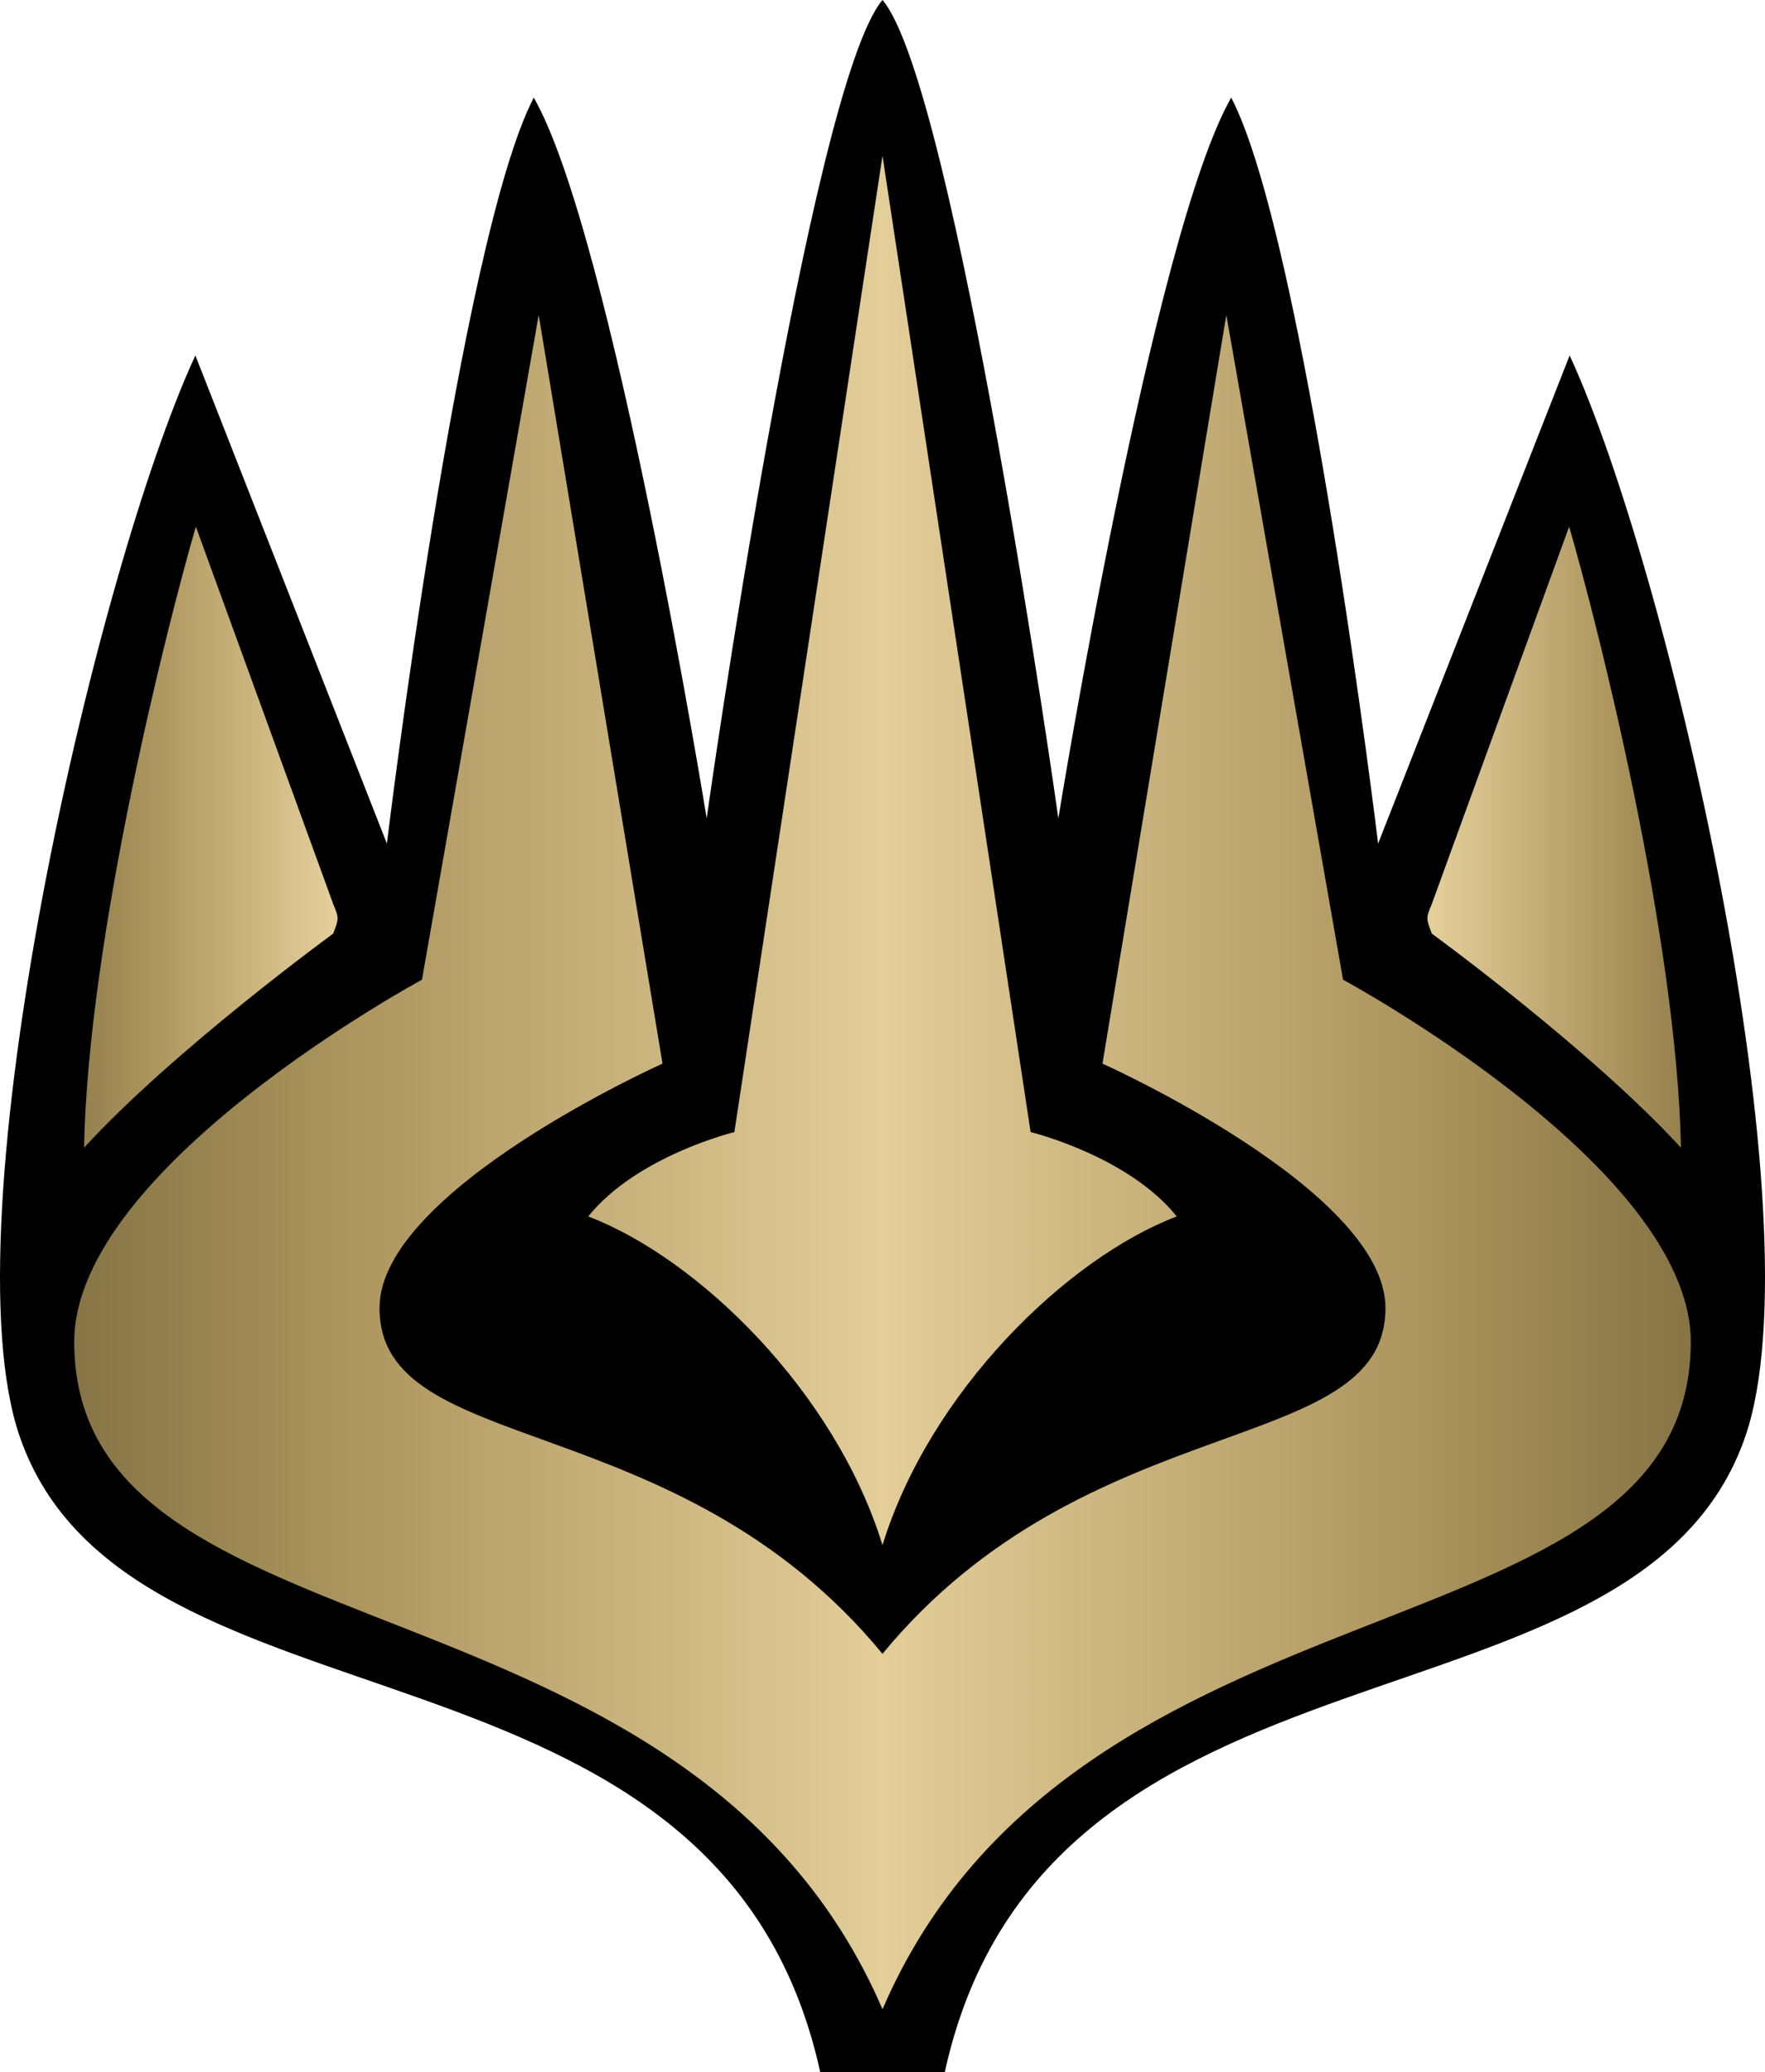 <?xml version="1.0" encoding="UTF-8" standalone="no"?>
<svg
   version="1.1"
   width="224.916"
   height="263.969"
   id="svg13"
   xmlns="http://www.w3.org/2000/svg"
   xmlns:svg="http://www.w3.org/2000/svg">
  <defs
     id="defs13" />
  <linearGradient
     x1="376.062"
     y1="227.969"
     x2="595.938"
     y2="227.969"
     id="g3"
     gradientUnits="userSpaceOnUse"
     gradientTransform="translate(-373.542,-57.031)">
    <stop
       style="stop-color:#7f6e41 "
       offset="0"
       id="stop1" />
    <stop
       style="stop-color:#ae975f "
       offset="0.2"
       id="stop2" />
    <stop
       style="stop-color:#e3cd99 "
       offset="0.5"
       id="stop3" />
    <stop
       style="stop-color:#ae975f "
       offset="0.8"
       id="stop4" />
    <stop
       style="stop-color:#7f6e41 "
       offset="1"
       id="stop5" />
  </linearGradient>
  <linearGradient
     x1="376.062"
     y1="154.262"
     x2="595.938"
     y2="154.262"
     id="g4"
     gradientUnits="userSpaceOnUse"
     gradientTransform="translate(-373.542,-57.031)">
    <stop
       style="stop-color:#7f6e41 "
       offset="0"
       id="stop6" />
    <stop
       style="stop-color:#ae975f "
       offset="0.08"
       id="stop7" />
    <stop
       style="stop-color:#e3cd99 "
       offset="0.18"
       id="stop8" />
    <stop
       style="stop-color:#e3cd99 "
       offset="0.82"
       id="stop9" />
    <stop
       style="stop-color:#ae975f "
       offset="0.92"
       id="stop10" />
    <stop
       style="stop-color:#7f6e41 "
       offset="1"
       id="stop11" />
  </linearGradient>
  <path
     d="m 112.458,0 c -9.249,10.887 -22.406,104.25 -22.406,104.25 0,0 -12.058,-74.427 -22.031,-91.812 -9.377,17.974 -18.719,95.031 -18.719,95.031 l -24.406,-62.188 c -12.658,27.359 -31.802,110.496 -22.375,137.75 13.818,39.95 89.116,22.288 102,80.938 h 15.875 c 12.884,-58.65 88.182,-40.988 102,-80.938 9.427,-27.254 -9.717,-110.391 -22.375,-137.75 l -24.406,62.188 c 0,0 -9.342,-77.057 -18.719,-95.031 -9.973,17.386 -22.031,91.812 -22.031,91.812 0,0 -13.157,-93.363 -22.406,-104.25 z"
     id="path11" />
  <path
     d="m 24.958,67.094 c -3.731,12.81 -13.726,52.432 -14.25,79.125 11.385,-12.435 31.75,-27.281 31.75,-27.281 0.75,-1.969 0.75,-1.969 0,-3.781 z m 175,0 -17.5,48.062 c -0.75,1.812 -0.75,1.812 0,3.781 0,0 20.365,14.846 31.75,27.281 -0.524,-26.693 -10.519,-66.315 -14.25,-79.125 z"
     style="fill:url(#g4)"
     id="path12" />
  <path
     d="m 112.458,19.844 -18.875,124.375 c 0,0 -12.425,3.031 -18.625,10.75 14.086,5.365 31.488,22.377 37.5,41.875 6.012,-19.498 23.414,-36.51 37.5,-41.875 -6.2,-7.719 -18.625,-10.75 -18.625,-10.75 z M 68.646,40.125 l -14.875,84.688 c 0,0 -44.312,23.871 -44.312,46.125 0,41.379 78.265,27.71 103,85.031 24.735,-57.321 103,-43.652 103,-85.031 0,-22.254 -44.312,-46.125 -44.312,-46.125 L 156.271,40.125 140.489,135.5 c 0,0 36.062,16.143 36.062,31.125 0,19.232 -37.844,12.216 -64.094,44.062 -26.25,-31.847 -64.094,-24.83 -64.094,-44.062 0,-14.982 36.062,-31.125 36.062,-31.125 z"
     style="fill:url(#g3)"
     id="path13" />
</svg>
